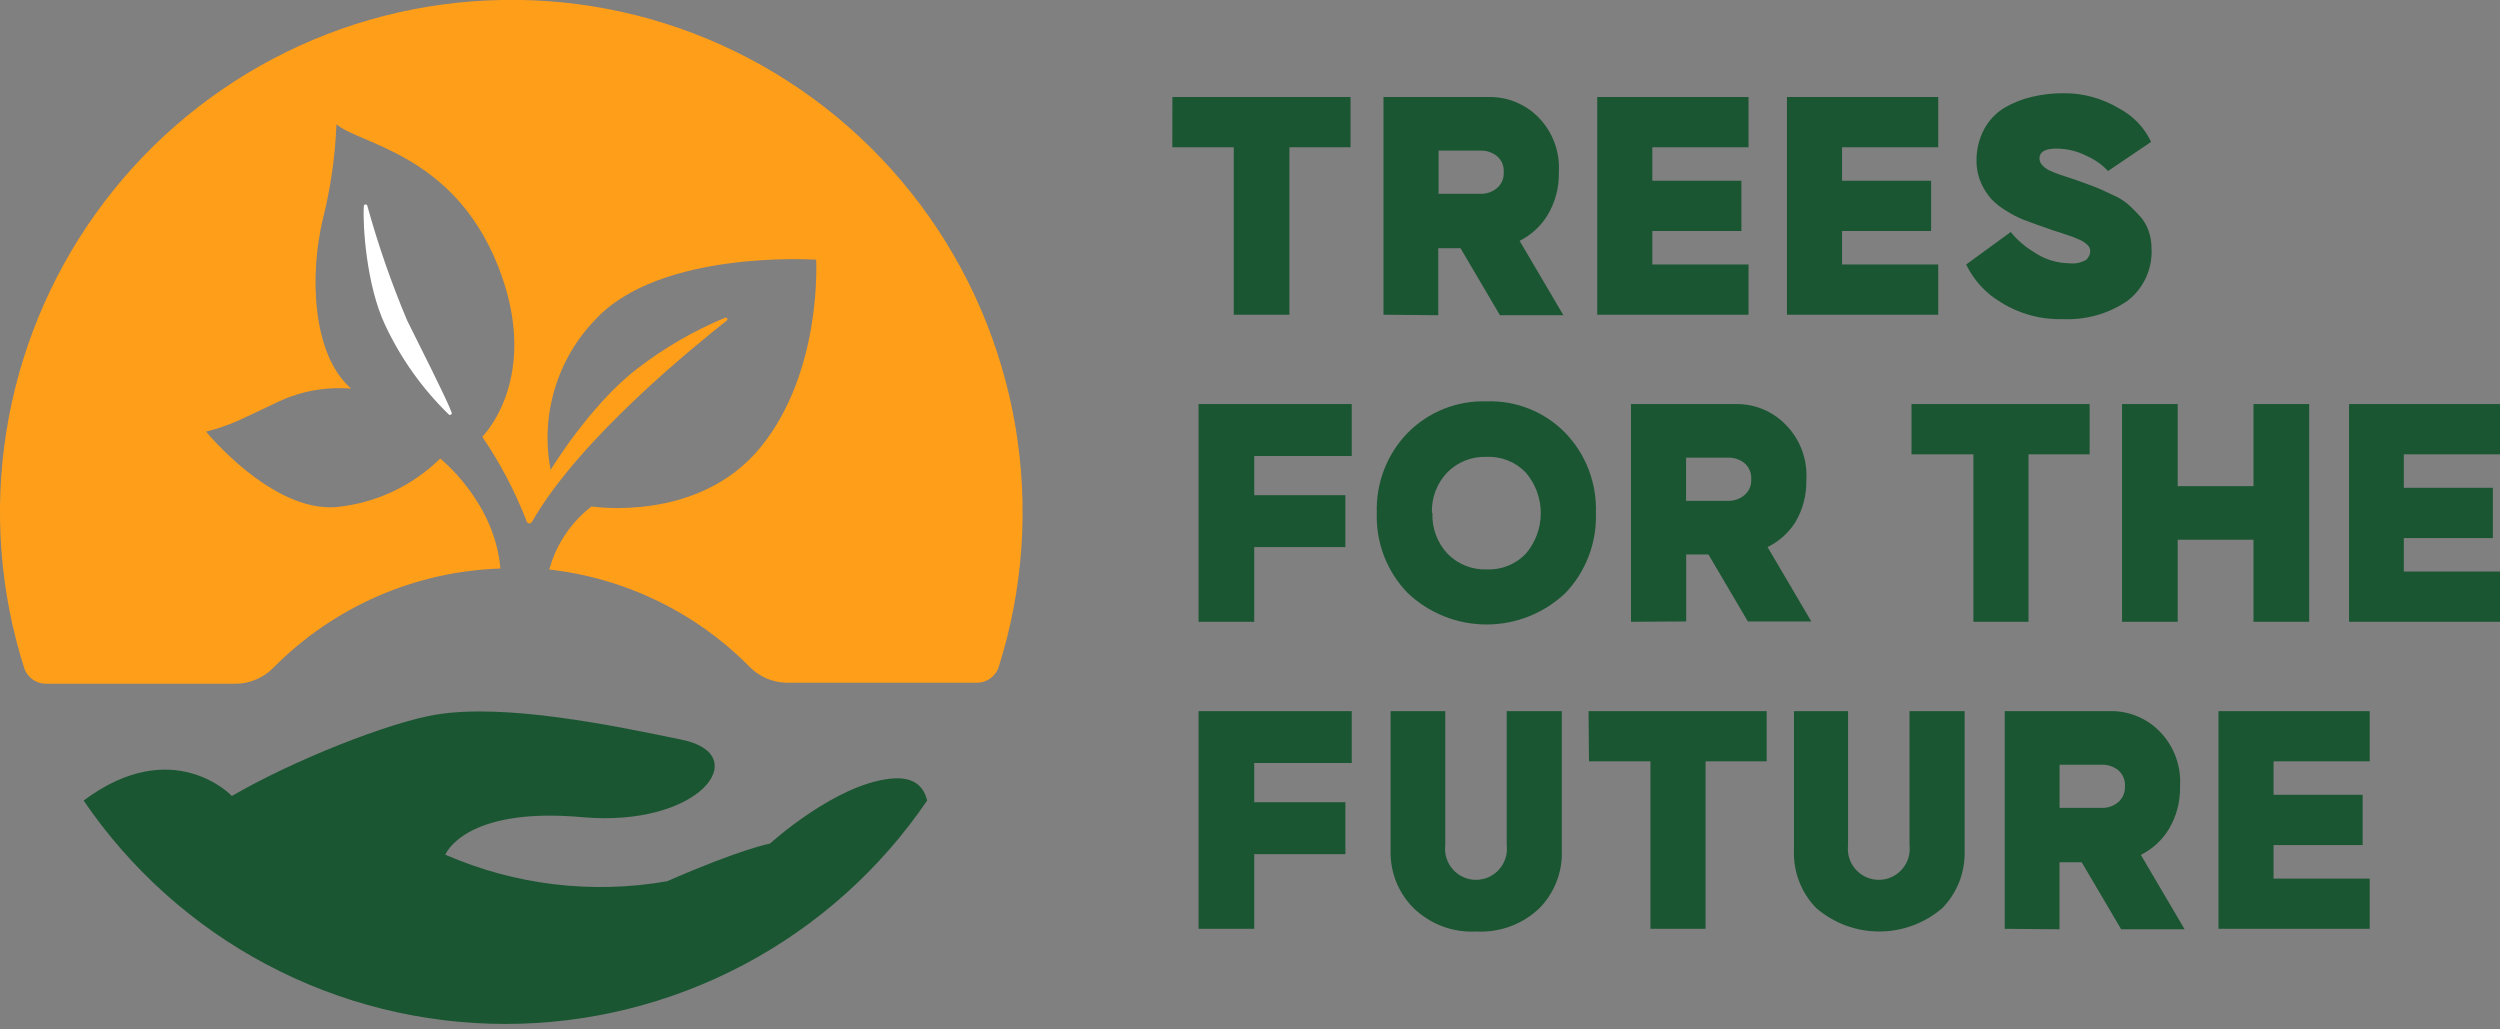 <svg width="102" height="42" viewBox="0 0 102 42" fill="none" xmlns="http://www.w3.org/2000/svg">
<rect x="0" y="0" width="102" height="42" fill="#808080" stroke="none"/>
<g clip-path="url(#clip0_49_882)">
<path d="M36.338 31.769C34.066 32.001 31.418 34.416 31.418 34.416C31.418 34.416 30.237 34.634 27.217 35.955C24.16 36.489 21.014 36.112 18.169 34.871C18.169 34.871 18.932 32.908 23.747 33.34C28.561 33.773 30.778 30.794 27.835 30.184C24.891 29.573 20.622 28.699 17.805 29.154C15.87 29.473 11.991 31.008 9.461 32.475C9.461 32.475 7.063 29.938 3.411 32.662C5.323 35.471 7.89 37.77 10.889 39.358C13.888 40.946 17.228 41.777 20.619 41.777C24.011 41.777 27.351 40.946 30.35 39.358C33.349 37.77 35.916 35.471 37.828 32.662C37.7 32.138 37.342 31.664 36.338 31.769Z" fill="#1A5632"/>
<path d="M20.44 -4.80912e-05C17.196 0.062 14.011 0.883 11.139 2.398C8.268 3.912 5.788 6.078 3.899 8.723C2.009 11.368 0.761 14.419 0.255 17.633C-0.252 20.848 -0.003 24.136 0.981 27.236C1.041 27.43 1.162 27.599 1.326 27.718C1.489 27.837 1.687 27.9 1.89 27.897H9.611C9.899 27.896 10.184 27.837 10.449 27.724C10.714 27.612 10.954 27.448 11.156 27.241C13.615 24.757 16.928 23.309 20.417 23.196C20.186 20.462 17.96 18.709 17.96 18.709C16.808 19.84 15.304 20.539 13.699 20.69C11.083 20.891 8.408 17.611 8.408 17.611C9.489 17.333 9.82 17.105 11.365 16.386C12.289 15.954 13.31 15.772 14.326 15.857C12.718 14.45 12.632 11.179 13.172 8.942C13.49 7.674 13.676 6.377 13.727 5.07C14.671 5.89 18.491 6.268 20.313 10.837C22.134 15.406 19.677 17.82 19.677 17.82C20.414 18.902 21.023 20.065 21.494 21.287C21.503 21.307 21.518 21.325 21.537 21.337C21.556 21.349 21.578 21.355 21.601 21.355C21.623 21.355 21.645 21.349 21.664 21.337C21.683 21.325 21.698 21.307 21.707 21.287C23.669 17.857 28.439 14.044 29.642 13.087C29.658 13.079 29.669 13.065 29.675 13.048C29.68 13.032 29.679 13.014 29.672 12.998C29.664 12.982 29.651 12.97 29.634 12.963C29.618 12.957 29.6 12.958 29.583 12.964C28.31 13.493 27.111 14.187 26.018 15.028C24.083 16.499 22.466 19.173 22.466 19.173C22.256 18.081 22.311 16.954 22.628 15.887C22.944 14.821 23.512 13.846 24.283 13.046C26.935 10.163 33.299 10.596 33.299 10.596C33.299 10.596 33.562 15.151 31.028 18.253C28.493 21.355 24.133 20.663 24.133 20.663C23.295 21.31 22.69 22.214 22.411 23.237C25.509 23.586 28.394 24.988 30.587 27.209C30.788 27.413 31.027 27.575 31.291 27.686C31.554 27.797 31.837 27.854 32.123 27.856H39.844C40.047 27.859 40.244 27.796 40.408 27.677C40.572 27.558 40.693 27.389 40.753 27.195C41.751 24.028 41.983 20.668 41.428 17.393C40.873 14.118 39.547 11.024 37.562 8.365C35.576 5.707 32.987 3.561 30.009 2.106C27.032 0.651 23.751 -0.071 20.44 -4.80912e-05Z" fill="#FF9E18"/>
<path d="M14.844 8.423C14.794 9.174 14.948 11.652 15.716 13.265C16.353 14.627 17.232 15.862 18.31 16.909C18.321 16.92 18.337 16.927 18.353 16.929C18.369 16.93 18.385 16.926 18.399 16.917C18.412 16.908 18.423 16.895 18.428 16.879C18.433 16.864 18.433 16.847 18.428 16.832C18.178 16.176 17.115 14.099 16.611 13.074C15.97 11.554 15.428 9.994 14.989 8.405C14.987 8.385 14.977 8.368 14.961 8.356C14.946 8.344 14.927 8.338 14.908 8.341C14.888 8.343 14.871 8.353 14.859 8.369C14.847 8.384 14.841 8.403 14.844 8.423Z" fill="white"/>
<path fill-rule="evenodd" clip-rule="evenodd" d="M82.986 10.286C82.624 10.071 82.303 9.793 82.037 9.466L80.22 10.792C80.531 11.439 81.028 11.978 81.646 12.34C82.398 12.811 83.272 13.047 84.158 13.019C85.095 13.066 86.021 12.805 86.797 12.277C87.123 12.027 87.383 11.702 87.555 11.329C87.726 10.956 87.805 10.546 87.783 10.136C87.784 9.889 87.743 9.644 87.66 9.411C87.582 9.189 87.46 8.984 87.301 8.81C87.158 8.65 87.006 8.498 86.847 8.354C86.676 8.206 86.485 8.084 86.279 7.99L85.743 7.74C85.612 7.68 85.443 7.612 85.239 7.539L84.903 7.416C84.812 7.38 84.68 7.334 84.507 7.279L84.054 7.129C83.914 7.082 83.778 7.028 83.645 6.965C83.524 6.915 83.416 6.838 83.327 6.742C83.256 6.67 83.214 6.574 83.209 6.473C83.209 6.2 83.436 6.063 83.89 6.063C84.335 6.061 84.773 6.169 85.166 6.377C85.485 6.518 85.771 6.723 86.007 6.979L87.764 5.79C87.49 5.203 87.03 4.723 86.456 4.423C85.771 4.01 84.985 3.795 84.185 3.804C83.749 3.802 83.315 3.852 82.891 3.954C82.493 4.047 82.112 4.201 81.76 4.41C81.419 4.621 81.14 4.92 80.951 5.275C80.74 5.674 80.634 6.121 80.642 6.573C80.64 6.879 80.704 7.182 80.828 7.462C80.932 7.707 81.077 7.934 81.256 8.131C81.445 8.323 81.658 8.489 81.891 8.623C82.093 8.749 82.304 8.859 82.523 8.951L83.136 9.179L83.545 9.32C83.635 9.357 83.772 9.402 83.949 9.457L84.403 9.607C84.547 9.654 84.688 9.709 84.826 9.771C84.948 9.822 85.06 9.894 85.157 9.985C85.193 10.014 85.223 10.05 85.244 10.091C85.265 10.132 85.277 10.176 85.28 10.222C85.283 10.293 85.269 10.364 85.241 10.43C85.212 10.495 85.17 10.553 85.117 10.6C84.91 10.719 84.671 10.769 84.435 10.742C83.918 10.738 83.413 10.579 82.986 10.286ZM47.834 3.958H55.102V6.008H52.608V12.841H50.337V6.008H47.83L47.834 3.958ZM56.446 12.841V3.958H60.793C61.522 3.958 62.222 4.246 62.742 4.76C63.039 5.056 63.27 5.412 63.418 5.805C63.566 6.198 63.628 6.619 63.6 7.038C63.615 7.646 63.457 8.246 63.146 8.769C62.871 9.223 62.474 9.589 62.001 9.826L63.786 12.86H61.197L59.589 10.126H58.681V12.86L56.446 12.841ZM60.411 7.908C60.651 7.912 60.884 7.832 61.07 7.68C61.166 7.6 61.241 7.499 61.29 7.384C61.339 7.269 61.36 7.144 61.352 7.02C61.36 6.896 61.339 6.772 61.29 6.658C61.241 6.544 61.165 6.443 61.07 6.364C60.882 6.217 60.65 6.14 60.411 6.145H58.694V7.908H60.411ZM71.34 6.008V3.958H65.167V12.841H71.34V10.791H67.415V9.425H71.049V7.375H67.415V6.008H71.34ZM79.08 3.958V6.008H75.156V7.375H78.789V9.425H75.156V10.791H79.08V12.841H72.907V3.958H79.08ZM55.151 16.486V18.604H51.172V20.203H54.892V22.321H51.172V25.369H48.901V16.486H55.151ZM56.47 19.165C56.254 19.726 56.153 20.326 56.173 20.927C56.153 21.529 56.254 22.128 56.47 22.689C56.686 23.251 57.013 23.762 57.432 24.193C58.302 25.019 59.454 25.479 60.652 25.479C61.85 25.479 63.002 25.019 63.872 24.193C64.285 23.759 64.608 23.247 64.821 22.686C65.034 22.125 65.133 21.527 65.113 20.927C65.134 20.327 65.034 19.728 64.82 19.167C64.605 18.605 64.28 18.093 63.863 17.661C63.448 17.235 62.947 16.9 62.395 16.679C61.843 16.458 61.251 16.355 60.656 16.376C60.06 16.356 59.465 16.46 58.91 16.681C58.355 16.902 57.852 17.236 57.432 17.661C57.013 18.092 56.686 18.604 56.47 19.165ZM58.581 21.815C58.477 21.531 58.431 21.229 58.444 20.927H58.422C58.411 20.624 58.461 20.321 58.568 20.037C58.676 19.753 58.84 19.493 59.049 19.274C59.258 19.062 59.51 18.897 59.786 18.788C60.063 18.679 60.36 18.629 60.656 18.64C60.953 18.627 61.249 18.678 61.525 18.789C61.801 18.899 62.05 19.068 62.255 19.283C62.648 19.744 62.864 20.33 62.864 20.936C62.864 21.543 62.648 22.129 62.255 22.59C62.05 22.805 61.801 22.973 61.525 23.084C61.249 23.195 60.953 23.245 60.656 23.232C60.358 23.243 60.061 23.191 59.783 23.078C59.506 22.966 59.256 22.797 59.049 22.581C58.843 22.359 58.685 22.099 58.581 21.815ZM66.544 25.369V16.486H70.891C71.623 16.491 72.324 16.788 72.839 17.31C73.137 17.606 73.368 17.962 73.516 18.355C73.663 18.748 73.726 19.169 73.698 19.588C73.712 20.196 73.555 20.797 73.243 21.319C72.966 21.75 72.577 22.096 72.117 22.321L73.902 25.355H71.313L69.705 22.622H68.796V25.355L66.544 25.369ZM70.509 20.435C70.748 20.439 70.981 20.359 71.168 20.207C71.263 20.127 71.338 20.026 71.387 19.911C71.436 19.796 71.458 19.672 71.449 19.547C71.458 19.423 71.436 19.299 71.387 19.185C71.338 19.071 71.263 18.97 71.168 18.891C70.98 18.744 70.747 18.667 70.509 18.672H68.792V20.435H70.509ZM85.257 16.486H77.99V18.536H80.515V25.369H82.763V18.536H85.257V16.486ZM88.85 16.486V19.834H91.943V16.486H94.214V25.369H91.943V22.021H88.85V25.369H86.579V16.486H88.85ZM102 18.536V16.486H95.841V25.369H102V23.319H98.076V21.952H101.709V19.902H98.076V18.536H102ZM55.151 29.013V31.131H51.172V32.73H54.892V34.848H51.172V37.896H48.901V29.013H55.151ZM58.967 34.479V29.013H56.736V34.725C56.728 35.156 56.806 35.584 56.967 35.983C57.128 36.382 57.368 36.745 57.672 37.049C58.011 37.377 58.414 37.631 58.855 37.796C59.297 37.961 59.768 38.032 60.239 38.005C60.71 38.031 61.182 37.959 61.625 37.795C62.069 37.63 62.473 37.376 62.814 37.049C63.114 36.742 63.348 36.379 63.504 35.98C63.66 35.581 63.735 35.154 63.722 34.725V29.013H61.474V34.479C61.496 34.657 61.479 34.837 61.426 35.008C61.372 35.179 61.284 35.337 61.165 35.471C61.047 35.605 60.902 35.712 60.738 35.786C60.576 35.859 60.399 35.897 60.22 35.897C60.042 35.897 59.865 35.859 59.703 35.786C59.539 35.712 59.394 35.605 59.276 35.471C59.157 35.337 59.068 35.179 59.015 35.008C58.962 34.837 58.945 34.657 58.967 34.479ZM64.813 29.013H72.08V31.063H69.587V37.896H67.338V31.063H64.831L64.813 29.013ZM75.401 34.479V29.013H73.193V34.725C73.181 35.154 73.255 35.581 73.412 35.98C73.567 36.379 73.802 36.742 74.102 37.049C74.817 37.666 75.73 38.005 76.675 38.005C77.619 38.005 78.532 37.666 79.248 37.049C79.547 36.742 79.782 36.379 79.938 35.98C80.094 35.581 80.168 35.154 80.157 34.725V29.013H77.908V34.479C77.93 34.657 77.913 34.837 77.86 35.008C77.807 35.179 77.718 35.337 77.599 35.471C77.481 35.605 77.335 35.712 77.172 35.786C77.01 35.859 76.833 35.897 76.655 35.897C76.476 35.897 76.299 35.859 76.136 35.786C75.974 35.712 75.828 35.605 75.71 35.471C75.591 35.337 75.502 35.179 75.449 35.008C75.396 34.837 75.38 34.657 75.401 34.479ZM81.792 37.896V29.013H86.138C86.868 29.012 87.569 29.301 88.087 29.815C88.385 30.11 88.615 30.467 88.763 30.86C88.912 31.253 88.974 31.673 88.945 32.092C88.96 32.701 88.803 33.301 88.492 33.823C88.217 34.277 87.82 34.643 87.347 34.88L89.132 37.914H86.543L84.935 35.181H84.027V37.914L81.792 37.896ZM85.757 32.962C85.997 32.967 86.23 32.886 86.416 32.735C86.511 32.654 86.586 32.553 86.635 32.438C86.684 32.324 86.706 32.199 86.697 32.074C86.706 31.95 86.684 31.826 86.635 31.712C86.586 31.598 86.511 31.497 86.416 31.418C86.228 31.271 85.995 31.194 85.757 31.2H84.031V32.962H85.757ZM96.685 31.063V29.013H90.513V37.896H96.685V35.846H92.761V34.479H96.395V32.429H92.761V31.063H96.685Z" fill="#1A5632"/>
</g>
<defs>
<clipPath id="clip0_49_882">
<rect width="102" height="42" fill="white"/>
</clipPath>
</defs>
</svg>
